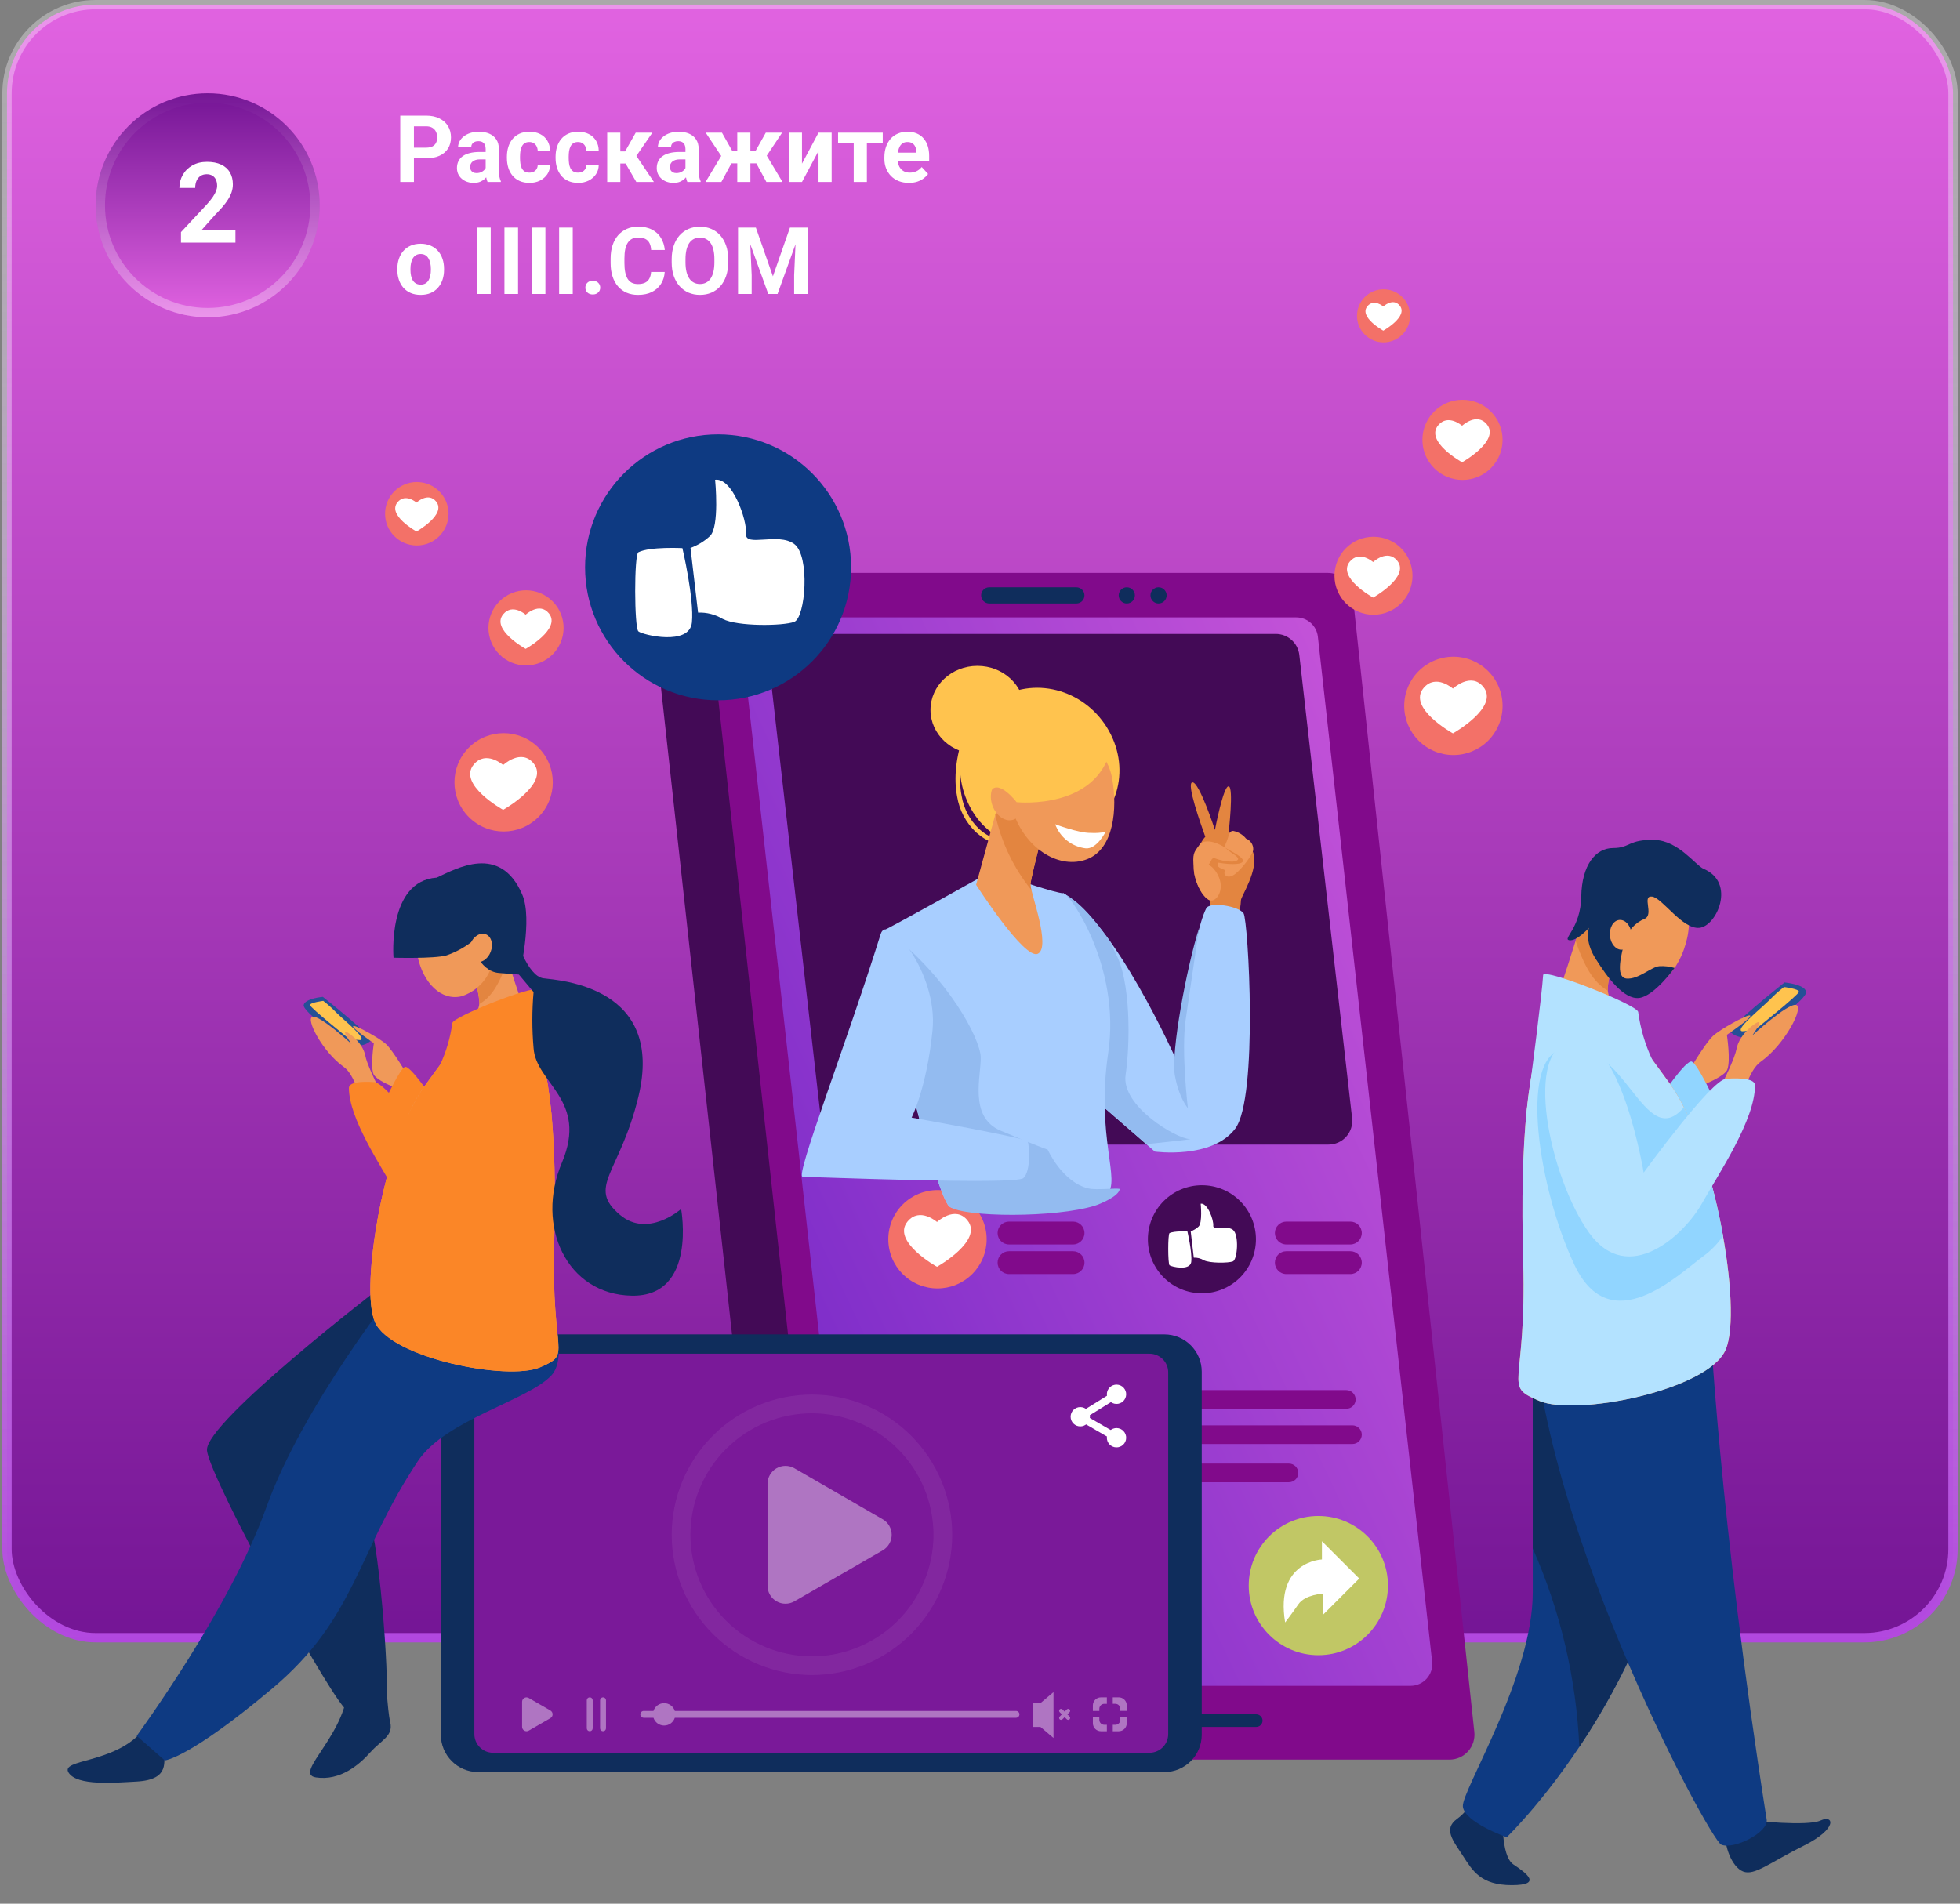 <svg width="420" height="408" viewBox="0 0 420 408" fill="none" xmlns="http://www.w3.org/2000/svg">
<rect x="0" y="0" width="420" height="408" fill="#808080" stroke="none"/>
<rect x="1.5" y="1" width="417" height="350" rx="19" fill="url(#paint0_linear_1_10314)"/>
<rect x="1.5" y="1" width="417" height="350" rx="19" stroke="url(#paint1_linear_1_10314)" stroke-width="2"/>
<circle cx="44.5" cy="44" r="24" fill="url(#paint2_linear_1_10314)"/>
<circle cx="44.5" cy="44" r="23" stroke="url(#paint3_linear_1_10314)" stroke-opacity="0.32" stroke-width="2"/>
<path d="M50.453 49.363V52H38.781V49.75L44.301 43.832C44.855 43.215 45.293 42.672 45.613 42.203C45.934 41.727 46.164 41.301 46.305 40.926C46.453 40.543 46.527 40.18 46.527 39.836C46.527 39.32 46.441 38.879 46.27 38.512C46.098 38.137 45.844 37.848 45.508 37.645C45.18 37.441 44.773 37.34 44.289 37.34C43.773 37.34 43.328 37.465 42.953 37.715C42.586 37.965 42.305 38.312 42.109 38.758C41.922 39.203 41.828 39.707 41.828 40.27H38.441C38.441 39.254 38.684 38.324 39.168 37.48C39.652 36.629 40.336 35.953 41.219 35.453C42.102 34.945 43.148 34.691 44.359 34.691C45.555 34.691 46.562 34.887 47.383 35.277C48.211 35.66 48.836 36.215 49.258 36.941C49.688 37.66 49.902 38.52 49.902 39.52C49.902 40.082 49.812 40.633 49.633 41.172C49.453 41.703 49.195 42.234 48.859 42.766C48.531 43.289 48.133 43.82 47.664 44.359C47.195 44.898 46.676 45.457 46.105 46.035L43.141 49.363H50.453Z" fill="white"/>
<path d="M91.307 33.932H87.684V31.646H91.307C91.867 31.646 92.322 31.555 92.674 31.373C93.025 31.184 93.283 30.924 93.445 30.592C93.608 30.26 93.689 29.885 93.689 29.469C93.689 29.046 93.608 28.652 93.445 28.287C93.283 27.922 93.025 27.63 92.674 27.408C92.322 27.187 91.867 27.076 91.307 27.076H88.699V39H85.769V24.781H91.307C92.42 24.781 93.374 24.983 94.168 25.387C94.969 25.784 95.581 26.334 96.004 27.037C96.427 27.74 96.639 28.544 96.639 29.449C96.639 30.367 96.427 31.162 96.004 31.832C95.581 32.503 94.969 33.02 94.168 33.385C93.374 33.749 92.42 33.932 91.307 33.932ZM104.07 36.617V31.91C104.07 31.572 104.015 31.282 103.904 31.041C103.794 30.794 103.621 30.602 103.387 30.465C103.159 30.328 102.863 30.26 102.498 30.26C102.186 30.26 101.915 30.315 101.688 30.426C101.46 30.53 101.284 30.683 101.16 30.885C101.036 31.08 100.975 31.311 100.975 31.578H98.162C98.162 31.129 98.266 30.703 98.475 30.299C98.683 29.895 98.986 29.54 99.383 29.234C99.78 28.922 100.252 28.678 100.799 28.502C101.352 28.326 101.971 28.238 102.654 28.238C103.475 28.238 104.204 28.375 104.842 28.648C105.48 28.922 105.981 29.332 106.346 29.879C106.717 30.426 106.902 31.109 106.902 31.93V36.451C106.902 37.031 106.938 37.506 107.01 37.877C107.081 38.242 107.186 38.56 107.322 38.834V39H104.48C104.344 38.714 104.24 38.355 104.168 37.926C104.103 37.49 104.07 37.053 104.07 36.617ZM104.441 32.565L104.461 34.156H102.889C102.518 34.156 102.195 34.199 101.922 34.283C101.648 34.368 101.424 34.488 101.248 34.645C101.072 34.794 100.942 34.97 100.857 35.172C100.779 35.374 100.74 35.595 100.74 35.836C100.74 36.077 100.796 36.295 100.906 36.49C101.017 36.679 101.176 36.829 101.385 36.94C101.593 37.044 101.837 37.096 102.117 37.096C102.54 37.096 102.908 37.011 103.221 36.842C103.533 36.672 103.774 36.464 103.943 36.217C104.119 35.969 104.21 35.735 104.217 35.514L104.959 36.705C104.855 36.972 104.712 37.249 104.529 37.535C104.354 37.822 104.129 38.092 103.855 38.346C103.582 38.593 103.253 38.798 102.869 38.961C102.485 39.117 102.029 39.195 101.502 39.195C100.831 39.195 100.223 39.062 99.676 38.795C99.135 38.522 98.706 38.147 98.387 37.672C98.074 37.19 97.918 36.643 97.918 36.031C97.918 35.478 98.022 34.986 98.231 34.557C98.439 34.127 98.745 33.766 99.148 33.473C99.559 33.173 100.07 32.949 100.682 32.799C101.294 32.643 102.003 32.565 102.811 32.565H104.441ZM113.436 36.998C113.781 36.998 114.087 36.933 114.354 36.803C114.62 36.666 114.829 36.477 114.979 36.236C115.135 35.989 115.216 35.699 115.223 35.367H117.869C117.863 36.109 117.664 36.77 117.273 37.35C116.883 37.922 116.359 38.375 115.701 38.707C115.044 39.033 114.308 39.195 113.494 39.195C112.674 39.195 111.958 39.059 111.346 38.785C110.74 38.512 110.236 38.134 109.832 37.652C109.428 37.164 109.126 36.598 108.924 35.953C108.722 35.302 108.621 34.605 108.621 33.863V33.58C108.621 32.831 108.722 32.135 108.924 31.49C109.126 30.839 109.428 30.273 109.832 29.791C110.236 29.303 110.74 28.922 111.346 28.648C111.951 28.375 112.661 28.238 113.475 28.238C114.34 28.238 115.099 28.404 115.75 28.736C116.408 29.068 116.922 29.544 117.293 30.162C117.671 30.774 117.863 31.5 117.869 32.34H115.223C115.216 31.988 115.141 31.669 114.998 31.383C114.861 31.096 114.66 30.869 114.393 30.699C114.132 30.523 113.81 30.436 113.426 30.436C113.016 30.436 112.68 30.523 112.42 30.699C112.16 30.869 111.958 31.103 111.814 31.402C111.671 31.695 111.57 32.031 111.512 32.408C111.46 32.779 111.434 33.17 111.434 33.58V33.863C111.434 34.273 111.46 34.667 111.512 35.045C111.564 35.422 111.661 35.758 111.805 36.051C111.954 36.344 112.16 36.575 112.42 36.744C112.68 36.913 113.019 36.998 113.436 36.998ZM123.865 36.998C124.21 36.998 124.516 36.933 124.783 36.803C125.05 36.666 125.258 36.477 125.408 36.236C125.564 35.989 125.646 35.699 125.652 35.367H128.299C128.292 36.109 128.094 36.77 127.703 37.35C127.312 37.922 126.788 38.375 126.131 38.707C125.473 39.033 124.738 39.195 123.924 39.195C123.104 39.195 122.387 39.059 121.775 38.785C121.17 38.512 120.665 38.134 120.262 37.652C119.858 37.164 119.555 36.598 119.354 35.953C119.152 35.302 119.051 34.605 119.051 33.863V33.58C119.051 32.831 119.152 32.135 119.354 31.49C119.555 30.839 119.858 30.273 120.262 29.791C120.665 29.303 121.17 28.922 121.775 28.648C122.381 28.375 123.09 28.238 123.904 28.238C124.77 28.238 125.529 28.404 126.18 28.736C126.837 29.068 127.352 29.544 127.723 30.162C128.1 30.774 128.292 31.5 128.299 32.34H125.652C125.646 31.988 125.571 31.669 125.428 31.383C125.291 31.096 125.089 30.869 124.822 30.699C124.562 30.523 124.24 30.436 123.855 30.436C123.445 30.436 123.11 30.523 122.85 30.699C122.589 30.869 122.387 31.103 122.244 31.402C122.101 31.695 122 32.031 121.941 32.408C121.889 32.779 121.863 33.17 121.863 33.58V33.863C121.863 34.273 121.889 34.667 121.941 35.045C121.993 35.422 122.091 35.758 122.234 36.051C122.384 36.344 122.589 36.575 122.85 36.744C123.11 36.913 123.449 36.998 123.865 36.998ZM132.928 28.434V39H130.115V28.434H132.928ZM139.793 28.434L135.242 35.045H132.43L132.088 32.447H133.953L136.229 28.434H139.793ZM136.355 39L133.758 34.537L136.209 33.18L140.125 39H136.355ZM146.883 36.617V31.91C146.883 31.572 146.827 31.282 146.717 31.041C146.606 30.794 146.434 30.602 146.199 30.465C145.971 30.328 145.675 30.26 145.311 30.26C144.998 30.26 144.728 30.315 144.5 30.426C144.272 30.53 144.096 30.683 143.973 30.885C143.849 31.08 143.787 31.311 143.787 31.578H140.975C140.975 31.129 141.079 30.703 141.287 30.299C141.495 29.895 141.798 29.54 142.195 29.234C142.592 28.922 143.064 28.678 143.611 28.502C144.165 28.326 144.783 28.238 145.467 28.238C146.287 28.238 147.016 28.375 147.654 28.648C148.292 28.922 148.794 29.332 149.158 29.879C149.529 30.426 149.715 31.109 149.715 31.93V36.451C149.715 37.031 149.751 37.506 149.822 37.877C149.894 38.242 149.998 38.56 150.135 38.834V39H147.293C147.156 38.714 147.052 38.355 146.98 37.926C146.915 37.49 146.883 37.053 146.883 36.617ZM147.254 32.565L147.273 34.156H145.701C145.33 34.156 145.008 34.199 144.734 34.283C144.461 34.368 144.236 34.488 144.061 34.645C143.885 34.794 143.755 34.97 143.67 35.172C143.592 35.374 143.553 35.595 143.553 35.836C143.553 36.077 143.608 36.295 143.719 36.49C143.829 36.679 143.989 36.829 144.197 36.94C144.406 37.044 144.65 37.096 144.93 37.096C145.353 37.096 145.721 37.011 146.033 36.842C146.346 36.672 146.587 36.464 146.756 36.217C146.932 35.969 147.023 35.735 147.029 35.514L147.771 36.705C147.667 36.972 147.524 37.249 147.342 37.535C147.166 37.822 146.941 38.092 146.668 38.346C146.395 38.593 146.066 38.798 145.682 38.961C145.298 39.117 144.842 39.195 144.314 39.195C143.644 39.195 143.035 39.062 142.488 38.795C141.948 38.522 141.518 38.147 141.199 37.672C140.887 37.19 140.73 36.643 140.73 36.031C140.73 35.478 140.835 34.986 141.043 34.557C141.251 34.127 141.557 33.766 141.961 33.473C142.371 33.173 142.882 32.949 143.494 32.799C144.106 32.643 144.816 32.565 145.623 32.565H147.254ZM155.613 35.016L151.219 28.434H154.705L156.951 32.418H158.973L158.631 35.016H155.613ZM156.99 34.537L154.578 39H151.189L154.695 33.18L156.99 34.537ZM160.799 28.434V39H157.986V28.434H160.799ZM167.596 28.434L163.201 35.016H160.184L159.842 32.418H161.863L164.1 28.434H167.596ZM164.227 39L161.814 34.537L164.197 33.18L167.684 39H164.227ZM171.854 35.074L175.398 28.434H178.211V39H175.398V32.35L171.854 39H169.041V28.434H171.854V35.074ZM185.76 28.434V39H182.938V28.434H185.76ZM189.158 28.434V30.611H179.588V28.434H189.158ZM194.773 39.195C193.953 39.195 193.217 39.065 192.566 38.805C191.915 38.538 191.362 38.17 190.906 37.701C190.457 37.232 190.112 36.689 189.871 36.07C189.63 35.445 189.51 34.781 189.51 34.078V33.688C189.51 32.887 189.624 32.154 189.852 31.49C190.079 30.826 190.405 30.25 190.828 29.762C191.258 29.273 191.779 28.899 192.391 28.639C193.003 28.372 193.693 28.238 194.461 28.238C195.21 28.238 195.874 28.362 196.453 28.609C197.033 28.857 197.518 29.208 197.908 29.664C198.305 30.12 198.605 30.667 198.807 31.305C199.008 31.936 199.109 32.639 199.109 33.414V34.586H190.711V32.711H196.346V32.496C196.346 32.105 196.274 31.757 196.131 31.451C195.994 31.139 195.786 30.891 195.506 30.709C195.226 30.527 194.868 30.436 194.432 30.436C194.061 30.436 193.742 30.517 193.475 30.68C193.208 30.842 192.99 31.07 192.82 31.363C192.658 31.656 192.534 32.001 192.449 32.398C192.371 32.789 192.332 33.219 192.332 33.688V34.078C192.332 34.501 192.391 34.892 192.508 35.25C192.632 35.608 192.804 35.917 193.025 36.178C193.253 36.438 193.527 36.64 193.846 36.783C194.171 36.926 194.539 36.998 194.949 36.998C195.457 36.998 195.929 36.9 196.365 36.705C196.808 36.503 197.189 36.2 197.508 35.797L198.875 37.281C198.654 37.6 198.351 37.906 197.967 38.199C197.589 38.492 197.133 38.733 196.6 38.922C196.066 39.104 195.457 39.195 194.773 39.195ZM85.144 57.824V57.619C85.144 56.844 85.255 56.132 85.477 55.48C85.698 54.823 86.02 54.253 86.443 53.772C86.867 53.29 87.387 52.915 88.006 52.648C88.624 52.375 89.334 52.238 90.135 52.238C90.936 52.238 91.648 52.375 92.273 52.648C92.898 52.915 93.422 53.29 93.846 53.772C94.275 54.253 94.601 54.823 94.822 55.48C95.044 56.132 95.154 56.844 95.154 57.619V57.824C95.154 58.592 95.044 59.305 94.822 59.963C94.601 60.614 94.275 61.184 93.846 61.672C93.422 62.154 92.902 62.528 92.283 62.795C91.665 63.062 90.955 63.195 90.154 63.195C89.353 63.195 88.641 63.062 88.016 62.795C87.397 62.528 86.873 62.154 86.443 61.672C86.02 61.184 85.698 60.614 85.477 59.963C85.255 59.305 85.144 58.592 85.144 57.824ZM87.957 57.619V57.824C87.957 58.267 87.996 58.68 88.074 59.065C88.152 59.449 88.276 59.787 88.445 60.08C88.621 60.367 88.849 60.591 89.129 60.754C89.409 60.917 89.751 60.998 90.154 60.998C90.545 60.998 90.88 60.917 91.16 60.754C91.44 60.591 91.665 60.367 91.834 60.08C92.003 59.787 92.127 59.449 92.205 59.065C92.29 58.68 92.332 58.267 92.332 57.824V57.619C92.332 57.19 92.29 56.786 92.205 56.408C92.127 56.024 92 55.685 91.824 55.393C91.655 55.093 91.43 54.859 91.15 54.69C90.87 54.52 90.532 54.435 90.135 54.435C89.738 54.435 89.399 54.52 89.119 54.69C88.846 54.859 88.621 55.093 88.445 55.393C88.276 55.685 88.152 56.024 88.074 56.408C87.996 56.786 87.957 57.19 87.957 57.619ZM105.154 48.781V63H102.234V48.781H105.154ZM111.014 48.781V63H108.094V48.781H111.014ZM116.873 48.781V63H113.953V48.781H116.873ZM122.732 48.781V63H119.812V48.781H122.732ZM125.438 61.643C125.438 61.226 125.581 60.878 125.867 60.598C126.16 60.318 126.548 60.178 127.029 60.178C127.511 60.178 127.895 60.318 128.182 60.598C128.475 60.878 128.621 61.226 128.621 61.643C128.621 62.059 128.475 62.408 128.182 62.688C127.895 62.967 127.511 63.107 127.029 63.107C126.548 63.107 126.16 62.967 125.867 62.688C125.581 62.408 125.438 62.059 125.438 61.643ZM139.52 58.283H142.439C142.381 59.24 142.117 60.09 141.648 60.832C141.186 61.574 140.538 62.154 139.705 62.57C138.878 62.987 137.882 63.195 136.717 63.195C135.805 63.195 134.988 63.039 134.266 62.727C133.543 62.408 132.924 61.952 132.41 61.359C131.902 60.767 131.515 60.051 131.248 59.211C130.981 58.371 130.848 57.43 130.848 56.389V55.402C130.848 54.361 130.984 53.42 131.258 52.58C131.538 51.734 131.935 51.014 132.449 50.422C132.97 49.829 133.592 49.374 134.314 49.055C135.037 48.736 135.844 48.576 136.736 48.576C137.921 48.576 138.921 48.791 139.734 49.221C140.555 49.65 141.189 50.243 141.639 50.998C142.094 51.753 142.368 52.613 142.459 53.576H139.529C139.497 53.003 139.383 52.518 139.188 52.121C138.992 51.717 138.696 51.415 138.299 51.213C137.908 51.005 137.387 50.9 136.736 50.9C136.248 50.9 135.822 50.992 135.457 51.174C135.092 51.356 134.786 51.633 134.539 52.004C134.292 52.375 134.106 52.844 133.982 53.41C133.865 53.97 133.807 54.628 133.807 55.383V56.389C133.807 57.124 133.862 57.772 133.973 58.332C134.083 58.885 134.253 59.354 134.48 59.738C134.715 60.116 135.014 60.402 135.379 60.598C135.75 60.786 136.196 60.881 136.717 60.881C137.329 60.881 137.833 60.783 138.23 60.588C138.628 60.393 138.93 60.103 139.139 59.719C139.354 59.335 139.48 58.856 139.52 58.283ZM156.043 55.559V56.232C156.043 57.313 155.896 58.283 155.604 59.143C155.311 60.002 154.897 60.734 154.363 61.34C153.829 61.939 153.191 62.398 152.449 62.717C151.714 63.036 150.896 63.195 149.998 63.195C149.106 63.195 148.289 63.036 147.547 62.717C146.811 62.398 146.173 61.939 145.633 61.34C145.092 60.734 144.673 60.002 144.373 59.143C144.08 58.283 143.934 57.313 143.934 56.232V55.559C143.934 54.471 144.08 53.501 144.373 52.648C144.666 51.789 145.079 51.057 145.613 50.451C146.154 49.846 146.792 49.383 147.527 49.065C148.27 48.745 149.087 48.586 149.979 48.586C150.877 48.586 151.694 48.745 152.43 49.065C153.172 49.383 153.81 49.846 154.344 50.451C154.884 51.057 155.301 51.789 155.594 52.648C155.893 53.501 156.043 54.471 156.043 55.559ZM153.084 56.232V55.539C153.084 54.784 153.016 54.12 152.879 53.547C152.742 52.974 152.54 52.492 152.273 52.102C152.007 51.711 151.681 51.418 151.297 51.223C150.913 51.021 150.473 50.92 149.979 50.92C149.484 50.92 149.044 51.021 148.66 51.223C148.283 51.418 147.96 51.711 147.693 52.102C147.433 52.492 147.234 52.974 147.098 53.547C146.961 54.12 146.893 54.784 146.893 55.539V56.232C146.893 56.981 146.961 57.645 147.098 58.225C147.234 58.797 147.436 59.283 147.703 59.68C147.97 60.07 148.296 60.367 148.68 60.568C149.064 60.77 149.503 60.871 149.998 60.871C150.493 60.871 150.932 60.77 151.316 60.568C151.701 60.367 152.023 60.07 152.283 59.68C152.544 59.283 152.742 58.797 152.879 58.225C153.016 57.645 153.084 56.981 153.084 56.232ZM159.49 48.781H161.971L165.623 59.221L169.275 48.781H171.756L166.619 63H164.627L159.49 48.781ZM158.152 48.781H160.623L161.072 58.957V63H158.152V48.781ZM170.623 48.781H173.104V63H170.174V58.957L170.623 48.781Z" fill="white"/>
<path d="M310.599 377.13H174.099C172.778 377.13 171.503 376.642 170.52 375.758C169.537 374.875 168.916 373.659 168.775 372.345L142.714 128.712C142.634 127.965 142.712 127.21 142.943 126.495C143.174 125.78 143.553 125.122 144.056 124.563C144.558 124.005 145.172 123.558 145.858 123.252C146.544 122.946 147.287 122.788 148.038 122.788H284.538C285.859 122.788 287.134 123.277 288.117 124.16C289.1 125.044 289.721 126.259 289.862 127.573L315.928 371.204C316.008 371.952 315.93 372.708 315.699 373.423C315.468 374.138 315.089 374.797 314.586 375.356C314.083 375.915 313.468 376.362 312.781 376.668C312.095 376.973 311.351 377.131 310.599 377.13Z" fill="#810A8B"/>
<path d="M302.264 361.308H188.064C186.917 361.308 185.809 360.884 184.956 360.117C184.102 359.35 183.562 358.294 183.44 357.153L158.955 137.467C158.886 136.819 158.954 136.162 159.154 135.542C159.355 134.921 159.684 134.349 160.12 133.864C160.556 133.379 161.09 132.991 161.686 132.725C162.282 132.459 162.927 132.322 163.579 132.322H277.779C278.927 132.322 280.034 132.747 280.887 133.514C281.741 134.281 282.281 135.336 282.403 136.477L306.888 356.163C306.958 356.812 306.89 357.468 306.689 358.089C306.488 358.71 306.159 359.281 305.723 359.767C305.287 360.252 304.754 360.64 304.158 360.906C303.562 361.171 302.917 361.308 302.264 361.308Z" fill="url(#paint4_linear_1_10314)"/>
<path d="M211.425 265.602C211.425 266.986 211.152 268.356 210.623 269.635C210.093 270.913 209.317 272.075 208.338 273.054C207.36 274.032 206.198 274.809 204.919 275.338C203.641 275.868 202.27 276.14 200.886 276.14C198.092 276.14 195.411 275.03 193.435 273.053C191.459 271.077 190.349 268.397 190.349 265.602C190.349 262.807 191.459 260.127 193.435 258.15C195.411 256.174 198.092 255.064 200.886 255.064C203.681 255.064 206.362 256.174 208.338 258.15C210.314 260.127 211.425 262.807 211.425 265.602Z" fill="#F37168"/>
<path d="M200.784 261.899C200.784 261.899 197.104 258.654 194.5 261.772C190.925 266.052 200.784 271.497 200.784 271.497C200.784 271.497 210.821 265.878 207.31 261.549C204.654 258.278 200.784 261.899 200.784 261.899Z" fill="white"/>
<path d="M269.13 265.602C269.13 268.673 267.91 271.618 265.738 273.789C263.567 275.961 260.622 277.181 257.551 277.181C254.48 277.181 251.535 275.961 249.364 273.789C247.193 271.618 245.973 268.673 245.973 265.602C245.973 262.531 247.193 259.587 249.364 257.415C251.535 255.244 254.48 254.024 257.551 254.024C260.622 254.024 263.566 255.244 265.738 257.415C267.909 259.586 269.129 262.531 269.13 265.602Z" fill="#430A56"/>
<path d="M257.293 257.975C258.793 257.768 260.093 261.496 259.985 262.686C259.877 263.876 262.785 262.531 264.179 263.566C265.573 264.601 265.163 269.986 264.179 270.348C263.195 270.71 259.228 270.762 257.95 270.089C257.305 269.701 256.561 269.511 255.81 269.542L255.152 263.909C255.772 263.683 256.342 263.338 256.829 262.892C257.708 262.114 257.293 257.975 257.293 257.975ZM250.614 271.175C250.977 271.486 255.066 272.469 255.273 270.398C255.48 268.327 254.445 263.926 254.445 263.926C254.445 263.926 251.599 263.782 250.614 264.286C250.235 264.484 250.252 270.867 250.615 271.178L250.614 271.175Z" fill="white"/>
<path d="M229.939 261.818H216.218C214.866 261.818 213.77 262.914 213.77 264.266V264.267C213.77 265.619 214.866 266.715 216.218 266.715H229.939C231.291 266.715 232.387 265.619 232.387 264.267V264.266C232.387 262.914 231.291 261.818 229.939 261.818Z" fill="#810A8B"/>
<path d="M229.939 268.164H216.218C214.866 268.164 213.77 269.26 213.77 270.612V270.613C213.77 271.965 214.866 273.061 216.218 273.061H229.939C231.291 273.061 232.387 271.965 232.387 270.613V270.612C232.387 269.26 231.291 268.164 229.939 268.164Z" fill="#810A8B"/>
<path d="M289.361 261.818H275.64C274.288 261.818 273.192 262.914 273.192 264.266V264.267C273.192 265.619 274.288 266.715 275.64 266.715H289.361C290.713 266.715 291.809 265.619 291.809 264.267V264.266C291.809 262.914 290.713 261.818 289.361 261.818Z" fill="#810A8B"/>
<path d="M289.361 268.164H275.64C274.288 268.164 273.192 269.26 273.192 270.612V270.613C273.192 271.965 274.288 273.061 275.64 273.061H289.361C290.713 273.061 291.809 271.965 291.809 270.613V270.612C291.809 269.26 290.713 268.164 289.361 268.164Z" fill="#810A8B"/>
<path d="M288.493 301.934H199.053C198.523 301.932 198.015 301.721 197.64 301.346C197.266 300.972 197.055 300.464 197.053 299.934C197.055 299.404 197.266 298.897 197.64 298.522C198.015 298.147 198.523 297.936 199.053 297.934H288.493C289.023 297.936 289.53 298.147 289.905 298.522C290.279 298.897 290.491 299.404 290.493 299.934C290.491 300.464 290.279 300.972 289.905 301.346C289.53 301.721 289.023 301.932 288.493 301.934Z" fill="#810A8B"/>
<path d="M289.81 309.486H200.37C199.84 309.484 199.333 309.273 198.958 308.898C198.583 308.523 198.372 308.016 198.37 307.486C198.372 306.956 198.583 306.448 198.958 306.074C199.333 305.699 199.84 305.488 200.37 305.486H289.81C290.34 305.488 290.848 305.699 291.222 306.074C291.597 306.448 291.808 306.956 291.81 307.486C291.808 308.016 291.597 308.523 291.222 308.898C290.848 309.273 290.34 309.484 289.81 309.486Z" fill="#810A8B"/>
<path d="M276.203 317.683H186.763C186.233 317.681 185.725 317.47 185.351 317.095C184.976 316.721 184.765 316.213 184.763 315.683C184.765 315.153 184.976 314.646 185.351 314.271C185.725 313.896 186.233 313.685 186.763 313.683H276.203C276.732 313.685 277.24 313.896 277.615 314.271C277.99 314.646 278.201 315.153 278.203 315.683C278.201 316.213 277.99 316.721 277.615 317.095C277.24 317.47 276.732 317.681 276.203 317.683Z" fill="#810A8B"/>
<path d="M174.883 377.13H170.069C169.189 377.13 168.339 376.805 167.684 376.218C167.028 375.63 166.612 374.821 166.516 373.946L139.416 127.131C139.356 126.584 139.412 126.031 139.58 125.508C139.748 124.984 140.025 124.502 140.392 124.092C140.759 123.682 141.208 123.355 141.71 123.13C142.212 122.906 142.756 122.79 143.306 122.79H147.437C148.401 122.79 149.331 123.146 150.049 123.79C150.767 124.433 151.222 125.319 151.327 126.277L178.434 373.167C178.489 373.666 178.437 374.171 178.284 374.649C178.13 375.127 177.878 375.567 177.543 375.941C177.208 376.315 176.798 376.614 176.34 376.819C175.881 377.024 175.385 377.13 174.883 377.13Z" fill="#430A56"/>
<path d="M269.198 370.122H244.888C244.53 370.121 244.187 369.979 243.934 369.725C243.681 369.472 243.539 369.129 243.538 368.771C243.539 368.414 243.682 368.071 243.935 367.818C244.188 367.565 244.53 367.422 244.888 367.421H269.198C269.556 367.422 269.898 367.565 270.151 367.818C270.404 368.071 270.547 368.414 270.548 368.771C270.547 369.129 270.405 369.472 270.152 369.725C269.899 369.979 269.556 370.121 269.198 370.122Z" fill="#0F2D5C"/>
<path d="M241.457 129.337C242.414 129.337 243.191 128.561 243.191 127.603C243.191 126.645 242.414 125.869 241.457 125.869C240.499 125.869 239.723 126.645 239.723 127.603C239.723 128.561 240.499 129.337 241.457 129.337Z" fill="#0F2D5C"/>
<path d="M248.26 129.337C249.218 129.337 249.994 128.561 249.994 127.603C249.994 126.645 249.218 125.869 248.26 125.869C247.303 125.869 246.526 126.645 246.526 127.603C246.526 128.561 247.303 129.337 248.26 129.337Z" fill="#0F2D5C"/>
<path d="M230.652 129.337H211.977C211.518 129.336 211.077 129.153 210.752 128.828C210.428 128.503 210.244 128.063 210.243 127.603C210.244 127.144 210.428 126.703 210.752 126.378C211.077 126.054 211.518 125.87 211.977 125.869H230.652C231.112 125.87 231.552 126.054 231.877 126.378C232.202 126.703 232.385 127.144 232.386 127.603C232.385 128.063 232.202 128.503 231.877 128.828C231.552 129.153 231.112 129.336 230.652 129.337Z" fill="#0F2D5C"/>
<path d="M249.517 285.993H102.464C98.046 285.993 94.464 289.575 94.464 293.993V371.795C94.464 376.213 98.046 379.795 102.464 379.795H249.517C253.935 379.795 257.517 376.213 257.517 371.795V293.993C257.517 289.575 253.935 285.993 249.517 285.993Z" fill="#0F2D5C"/>
<path d="M246.329 290.128H105.65C103.441 290.128 101.65 291.919 101.65 294.128V371.661C101.65 373.87 103.441 375.661 105.65 375.661H246.329C248.539 375.661 250.329 373.87 250.329 371.661V294.128C250.329 291.919 248.539 290.128 246.329 290.128Z" fill="#7A1999"/>
<g opacity="0.4">
<g opacity="0.4">
<path opacity="0.4" d="M173.99 358.997C166.023 358.988 158.385 355.819 152.751 350.185C147.118 344.551 143.949 336.913 143.939 328.946C143.948 320.979 147.118 313.34 152.751 307.706C158.385 302.072 166.023 298.903 173.99 298.894C181.958 298.903 189.597 302.072 195.23 307.706C200.864 313.34 204.033 320.978 204.042 328.946C204.033 336.913 200.864 344.552 195.23 350.185C189.596 355.819 181.958 358.988 173.99 358.997ZM173.99 302.897C167.084 302.905 160.463 305.652 155.579 310.535C150.695 315.419 147.948 322.04 147.94 328.947C147.948 335.853 150.695 342.475 155.579 347.358C160.463 352.241 167.084 354.988 173.99 354.996C180.897 354.988 187.518 352.241 192.402 347.358C197.285 342.475 200.033 335.853 200.041 328.947C200.033 322.04 197.286 315.418 192.403 310.535C187.519 305.651 180.897 302.904 173.99 302.896V302.897Z" fill="white"/>
</g>
</g>
<path opacity="0.4" d="M189.155 325.618C189.739 325.956 190.224 326.441 190.561 327.025C190.898 327.609 191.076 328.272 191.076 328.947C191.076 329.621 190.898 330.284 190.561 330.868C190.224 331.453 189.739 331.938 189.155 332.275L179.696 337.736L170.237 343.197C169.652 343.535 168.99 343.712 168.315 343.712C167.64 343.712 166.977 343.535 166.393 343.197C165.809 342.86 165.324 342.375 164.986 341.791C164.649 341.207 164.471 340.544 164.471 339.869V318.018C164.471 317.343 164.648 316.681 164.986 316.096C165.323 315.512 165.808 315.027 166.393 314.689C166.977 314.352 167.64 314.174 168.315 314.174C168.989 314.174 169.652 314.352 170.237 314.689L179.696 320.151L189.155 325.618Z" fill="white"/>
<path opacity="0.4" d="M117.944 366.602C118.088 366.685 118.206 366.804 118.289 366.948C118.372 367.091 118.416 367.254 118.416 367.42C118.416 367.585 118.372 367.748 118.289 367.892C118.206 368.035 118.088 368.155 117.944 368.238L115.619 369.581L113.293 370.924C113.149 371.007 112.987 371.05 112.821 371.05C112.655 371.05 112.492 371.006 112.349 370.924C112.205 370.841 112.086 370.721 112.003 370.578C111.92 370.434 111.876 370.272 111.876 370.106V364.736C111.876 364.57 111.92 364.407 112.003 364.264C112.086 364.12 112.205 364.001 112.349 363.918C112.492 363.835 112.655 363.791 112.821 363.791C112.987 363.791 113.149 363.835 113.293 363.918L115.619 365.261L117.944 366.602Z" fill="white"/>
<path opacity="0.4" d="M126.373 371.051C126.205 371.051 126.044 370.984 125.925 370.865C125.806 370.746 125.74 370.585 125.739 370.417V364.417C125.74 364.249 125.806 364.088 125.925 363.969C126.044 363.85 126.205 363.783 126.373 363.783C126.541 363.783 126.702 363.85 126.821 363.969C126.94 364.088 127.007 364.249 127.007 364.417V370.417C127.007 370.585 126.94 370.746 126.821 370.865C126.702 370.984 126.541 371.051 126.373 371.051Z" fill="white"/>
<path opacity="0.4" d="M129.223 371.051C129.055 371.051 128.894 370.984 128.775 370.865C128.656 370.746 128.589 370.585 128.589 370.417V364.417C128.589 364.249 128.656 364.088 128.775 363.969C128.894 363.85 129.055 363.783 129.223 363.783C129.391 363.784 129.552 363.851 129.67 363.969C129.789 364.088 129.855 364.249 129.856 364.417V370.417C129.855 370.585 129.789 370.746 129.67 370.865C129.552 370.984 129.391 371.051 129.223 371.051Z" fill="white"/>
<path opacity="0.4" d="M235.571 366.696V366.237C235.571 365.955 235.683 365.684 235.883 365.484C236.082 365.284 236.353 365.172 236.636 365.172H237.185V363.789H235.907C235.451 363.789 235.013 363.97 234.69 364.293C234.368 364.615 234.187 365.053 234.187 365.509V366.696H235.571Z" fill="white"/>
<path opacity="0.4" d="M240.068 367.963V368.603C240.068 368.886 239.956 369.157 239.756 369.356C239.556 369.556 239.286 369.668 239.003 369.668H238.454V371.051H239.732C240.188 371.051 240.626 370.87 240.948 370.548C241.271 370.225 241.452 369.788 241.452 369.331V367.963H240.068Z" fill="white"/>
<path opacity="0.4" d="M238.453 365.168H239.002C239.285 365.168 239.555 365.28 239.755 365.48C239.955 365.68 240.067 365.951 240.067 366.233V366.692H241.45V365.505C241.45 365.049 241.269 364.611 240.946 364.289C240.624 363.966 240.186 363.785 239.73 363.785H238.452L238.453 365.168Z" fill="white"/>
<path opacity="0.4" d="M237.185 369.668H236.636C236.497 369.668 236.358 369.641 236.229 369.587C236.1 369.534 235.982 369.455 235.883 369.356C235.784 369.257 235.706 369.14 235.652 369.011C235.599 368.882 235.571 368.743 235.571 368.603V367.963H234.188V369.331C234.188 369.788 234.37 370.225 234.692 370.548C235.015 370.87 235.452 371.051 235.908 371.051H237.186L237.185 369.668Z" fill="white"/>
<path opacity="0.4" d="M217.717 366.695H144.602C144.447 366.211 144.142 365.788 143.731 365.489C143.32 365.189 142.824 365.028 142.316 365.028C141.807 365.028 141.312 365.189 140.901 365.489C140.49 365.788 140.185 366.211 140.03 366.695H137.947C137.753 366.696 137.567 366.773 137.429 366.91C137.292 367.048 137.215 367.234 137.214 367.428C137.214 367.622 137.292 367.808 137.429 367.946C137.566 368.083 137.752 368.161 137.947 368.162H140.03C140.185 368.646 140.49 369.068 140.901 369.368C141.312 369.668 141.807 369.829 142.316 369.829C142.824 369.829 143.32 369.668 143.731 369.368C144.142 369.068 144.447 368.646 144.602 368.162H217.717C217.911 368.161 218.098 368.084 218.235 367.946C218.373 367.809 218.45 367.622 218.451 367.428C218.45 367.233 218.372 367.047 218.235 366.91C218.097 366.773 217.911 366.695 217.717 366.695Z" fill="white"/>
<path opacity="0.4" d="M222.948 365.028H221.349V370.121H222.948L225.749 372.489V362.66L222.948 365.028Z" fill="white"/>
<path opacity="0.4" d="M228.725 367.43L229.196 366.959C229.274 366.88 229.318 366.774 229.318 366.664C229.318 366.553 229.274 366.447 229.196 366.369C229.118 366.291 229.011 366.247 228.901 366.247C228.79 366.247 228.684 366.291 228.606 366.369L228.135 366.841L227.663 366.369C227.585 366.291 227.479 366.247 227.368 366.247C227.258 366.247 227.152 366.291 227.074 366.369C226.996 366.447 226.952 366.553 226.952 366.664C226.952 366.774 226.996 366.88 227.074 366.959L227.545 367.43L227.074 367.902C226.996 367.98 226.952 368.086 226.952 368.197C226.952 368.307 226.996 368.413 227.074 368.492C227.152 368.57 227.258 368.614 227.368 368.614C227.479 368.614 227.585 368.57 227.663 368.492L228.135 368.02L228.606 368.492C228.684 368.57 228.79 368.614 228.901 368.614C229.011 368.614 229.118 368.57 229.196 368.492C229.274 368.413 229.318 368.307 229.318 368.197C229.318 368.086 229.274 367.98 229.196 367.902L228.725 367.43Z" fill="white"/>
<path d="M375.418 390.175C375.418 390.175 387.298 391.495 390.126 390.175C392.954 388.855 393.897 391.901 386.543 395.563C379.189 399.225 375.983 402.054 373.532 401.112C371.081 400.17 369.384 395.438 369.761 392.712C370.138 389.986 375.418 390.175 375.418 390.175Z" fill="#0F2D5C"/>
<path d="M322.053 388.667C322.053 388.667 321.487 397.719 324.315 399.604C327.143 401.489 330.573 404.035 323.939 404.035C317.305 404.035 315.539 400.924 313.464 397.718C311.389 394.512 309.233 392.029 312.183 389.861C315.133 387.693 315.264 385.649 315.83 385.649C316.396 385.649 322.053 388.667 322.053 388.667Z" fill="#0F2D5C"/>
<path d="M361.268 303.717C361.268 356.891 322.875 393.763 322.875 393.763C322.875 393.763 313.751 390.549 313.468 387.155C313.185 383.761 328.445 359.436 328.445 341.335V286.746L361.268 303.717Z" fill="#0E3A82"/>
<path d="M328.443 286.746V331.865C334.384 345.302 337.769 359.728 338.427 374.405C349.072 358.475 361.266 333.685 361.266 303.716L328.443 286.746Z" fill="#0F2D5C"/>
<path d="M328.457 277.695C327.608 322.101 366.201 394.226 368.851 395.357C371.501 396.488 379.003 392.726 378.572 389.983C368.337 324.93 366.357 281.655 366.357 281.655L328.457 277.695Z" fill="#0E3A82"/>
<path d="M370.882 221.278C371.5 221.82 372.261 222.172 373.074 222.291C373.887 222.41 374.717 222.291 375.465 221.949C378.01 220.723 387.305 214.155 387.022 212.549C386.739 210.943 382.396 210.563 382.396 210.563C382.396 210.563 368.941 221.199 370.882 221.278Z" fill="#255096"/>
<path d="M373.33 221.028C371.587 220.749 377.323 216.188 379.198 214.303C380.158 213.309 381.189 212.384 382.283 211.537C382.283 211.537 385.489 211.927 385.489 212.549C385.489 213.171 376.295 220.512 376.295 220.512C375.334 220.815 374.337 220.989 373.33 221.028Z" fill="#FFC34E"/>
<path d="M362.077 229.233C362.077 229.233 365.424 223.576 367.027 222.068C368.63 220.56 374.041 217.635 374.862 217.617C376.262 217.586 370.044 221.785 370.044 221.785C370.044 221.785 370.892 227.253 370.138 229.233C369.384 231.213 361.464 233.853 361.464 233.853L362.077 229.233Z" fill="#F09959"/>
<path d="M355.854 235.171C355.854 235.171 361.322 226.971 362.548 227.534C363.774 228.097 367.073 235.171 367.073 235.171C367.073 235.171 357.457 245.165 357.457 243.279C357.457 241.393 355.854 235.171 355.854 235.171Z" fill="#91D5FF"/>
<path d="M340.731 191.24C340.731 191.24 335.074 211.228 331.303 219.525C327.532 227.822 325.646 243.285 326.403 270.439C327.16 297.593 321.878 296.839 329.798 300.233C337.718 303.627 366.004 297.97 369.775 289.296C373.546 280.622 367.25 245.307 357.895 232.348C348.66 219.554 344.507 215 344.507 211.982C344.507 208.964 348.157 196.142 348.157 196.142L340.731 191.24Z" fill="#F09959"/>
<path d="M369.771 289.297C373.542 280.623 367.246 245.308 357.891 232.349C353.591 226.391 350.391 222.22 348.202 219.159C343.754 216.409 339 214.191 334.035 212.549C333.086 215.223 332.147 217.668 331.302 219.526C327.531 227.826 325.645 243.286 326.402 270.44C327.159 297.594 321.877 296.84 329.797 300.234C337.717 303.628 366 297.972 369.771 289.297Z" fill="#B3E2FF"/>
<path d="M330.673 208.969C330.767 207.417 350.913 215.38 351.039 216.889C351.514 220.41 352.519 223.838 354.022 227.057C355.69 230.089 325.975 247.024 327.067 238.779C328.159 230.534 330.422 213.114 330.673 208.969Z" fill="#B3E2FF"/>
<path d="M344.52 212.319C344.51 212.205 344.503 212.092 344.503 211.982C344.503 208.965 348.153 196.142 348.153 196.142L340.731 191.242C340.731 191.242 339.418 195.883 337.631 201.619C339.94 208.499 342.101 210.851 344.52 212.319Z" fill="#E38540"/>
<path d="M361.542 201.027C359.974 208.135 355.064 213.19 349.39 211.8C346.291 210.802 343.687 208.663 342.107 205.816C340.527 202.969 340.089 199.627 340.882 196.469C342.591 189.393 348.347 184.62 354.051 185.879C359.755 187.138 363.11 193.919 361.542 201.027Z" fill="#F09959"/>
<path d="M367.983 247.299C373.132 238.406 373.708 230.099 377.357 227.506C382.49 223.857 386.705 215.696 384.847 215.374C382.989 215.052 375.464 221.946 375.464 221.946C375.464 221.946 377.422 219.266 376.954 219.046C376.486 218.826 372.696 221.574 372.109 224.824C371.522 228.074 364.24 243.012 358.132 247.796C352.024 252.58 362.834 256.193 367.983 247.299Z" fill="#F09959"/>
<path d="M334.625 224.892C325.5 227.164 329.674 254.719 337.367 271.062C345.06 287.405 359.516 273.286 364.922 269.282C366.595 268.078 368.048 266.593 369.216 264.895C367.48 255.143 364.505 244.681 360.832 237.319C352.22 247.428 348.125 221.531 334.625 224.892Z" fill="#91D5FF"/>
<path d="M337.365 222.913C325.891 224.063 332.173 252.707 340.565 264.273C348.957 275.839 360.899 264.65 364.665 257.988C368.431 251.326 376.074 239.996 376.074 232.625C376.074 231.242 373.245 230.959 369.851 231.21C366.651 231.447 352.216 251.324 352.216 251.324C352.216 251.324 347.398 221.908 337.365 222.913Z" fill="#B3E2FF"/>
<path d="M365.046 186.206C372.062 189.16 367.859 198.506 364.16 198.854C360.461 199.202 356.183 192.383 353.986 192.154C351.789 191.925 354.43 195.969 352.474 196.894C351.423 197.32 350.483 197.983 349.729 198.831C348.974 199.679 348.425 200.689 348.124 201.783C347.554 204.211 345.993 209.495 348.545 209.726C351.097 209.957 353.872 207.183 355.606 207.067C356.7 207.007 357.796 207.138 358.846 207.453C358.846 207.453 354.445 213.541 351.208 213.888C347.971 214.235 344.447 209.508 341.934 205.513C339.421 201.518 340.488 198.856 340.488 198.856C340.488 198.856 337.917 201.75 336.299 201.518C334.681 201.286 338.727 198.975 338.842 192.154C338.957 185.333 341.963 181.754 345.663 181.754C349.363 181.754 348.9 179.871 354.55 180.02C359.641 180.144 363.399 185.513 365.046 186.206Z" fill="#0F2D5C"/>
<path d="M349.619 200.142C349.783 201.903 348.879 203.427 347.599 203.542C346.319 203.657 345.151 202.329 344.987 200.568C344.823 198.807 345.727 197.283 347.007 197.168C348.287 197.053 349.456 198.381 349.619 200.142Z" fill="#F09959"/>
<path d="M30.272 371.253C24.214 378.003 12.877 376.996 14.695 379.907C16.513 382.818 24.665 382.072 29.252 381.828C36.88 381.422 34.772 377.051 35.378 375.493C35.984 373.935 30.272 371.253 30.272 371.253Z" fill="#0F2D5C"/>
<path d="M81.683 275.797C81.683 275.797 43.833 304.873 44.353 310.844C44.873 316.815 72.253 366.632 74.529 366.644C76.805 366.656 81.967 364.097 82.739 362.911C83.511 361.725 81.217 327.23 78.362 323.711C75.507 320.192 100.244 284.883 100.244 284.883L81.683 275.797Z" fill="#0F2D5C"/>
<path d="M114.578 269.567C114.578 269.567 123.223 289.297 118.186 294.749C113.149 300.201 95.473 304.235 89.525 313.181C76.449 332.85 76.285 346.793 58.372 361.864C40.459 376.935 35.305 377.304 35.305 377.304L29.296 372.035C29.296 372.035 49.286 344.853 57.074 323.046C64.862 301.239 85.374 275.537 85.374 275.537L114.578 269.567Z" fill="#0E3A82"/>
<path d="M79.366 223.131C78.819 223.611 78.145 223.922 77.425 224.028C76.705 224.133 75.971 224.028 75.309 223.725C73.055 222.64 64.825 216.825 65.076 215.405C65.327 213.985 69.176 213.646 69.176 213.646C69.176 213.646 81.086 223.064 79.366 223.131Z" fill="#255096"/>
<path d="M77.199 222.912C78.742 222.665 73.664 218.627 72.004 216.957C71.153 216.076 70.24 215.258 69.272 214.508C69.272 214.508 66.433 214.854 66.433 215.408C66.433 215.962 74.573 222.459 74.573 222.459C75.424 222.726 76.307 222.878 77.199 222.912Z" fill="#FFC34E"/>
<path d="M87.163 230.178C87.163 230.178 84.199 225.169 82.78 223.833C81.361 222.497 76.569 219.908 75.842 219.892C74.599 219.865 80.109 223.582 80.109 223.582C80.109 223.582 79.358 228.424 80.026 230.182C80.694 231.94 87.706 234.273 87.706 234.273L87.163 230.178Z" fill="#F09959"/>
<path d="M92.673 235.434C92.673 235.434 87.831 228.171 86.746 228.672C85.661 229.173 82.739 235.434 82.739 235.434C82.739 235.434 91.254 244.283 91.254 242.613C91.564 240.19 92.038 237.792 92.673 235.434Z" fill="#FB8627"/>
<path d="M106.062 196.538C106.062 196.538 111.071 214.238 114.41 221.582C117.749 228.926 119.419 242.619 118.751 266.662C118.083 290.705 122.758 290.037 115.746 293.042C108.734 296.047 83.689 291.042 80.346 283.358C77.003 275.674 82.582 244.409 90.865 232.935C99.043 221.607 102.719 217.574 102.719 214.903C102.719 212.232 99.487 200.878 99.487 200.878L106.062 196.538Z" fill="#F09959"/>
<path d="M80.35 283.358C77.011 275.678 82.586 244.41 90.869 232.936C94.677 227.661 97.508 223.968 99.448 221.257C103.385 218.822 107.595 216.857 111.99 215.404C112.83 217.772 113.662 219.937 114.41 221.582C117.749 228.928 119.418 242.619 118.75 266.662C118.083 290.705 122.758 290.037 115.746 293.042C108.734 296.047 83.689 291.039 80.35 283.358Z" fill="url(#paint5_linear_1_10314)"/>
<path d="M114.967 212.232C114.884 210.858 97.046 217.909 96.934 219.245C96.514 222.361 95.623 225.395 94.293 228.245C92.815 230.93 119.126 245.924 118.159 238.624C117.192 231.324 115.189 215.905 114.967 212.232Z" fill="url(#paint6_linear_1_10314)"/>
<path d="M102.708 215.202C102.719 215.102 102.724 215.002 102.724 214.902C102.724 212.23 99.492 200.877 99.492 200.877L106.063 196.536C106.063 196.536 107.226 200.645 108.804 205.724C106.763 211.823 104.853 213.902 102.708 215.202Z" fill="#E38540"/>
<path d="M89.529 205.174C90.743 210.674 94.543 214.587 98.934 213.511C101.333 212.739 103.348 211.083 104.571 208.879C105.793 206.675 106.132 204.089 105.518 201.645C104.195 196.169 99.741 192.474 95.326 193.445C90.911 194.416 88.313 199.673 89.529 205.174Z" fill="#F09959"/>
<path d="M81.933 246.173C77.373 238.299 76.865 230.944 73.633 228.648C69.09 225.417 65.356 218.191 67.002 217.907C68.648 217.623 75.309 223.726 75.309 223.726C75.309 223.726 73.576 221.353 73.99 221.155C74.403 220.957 77.76 223.393 78.281 226.271C78.802 229.149 85.248 242.371 90.656 246.61C96.064 250.849 86.493 254.047 81.933 246.173Z" fill="#F09959"/>
<path d="M111.466 226.333C119.546 228.344 115.85 252.743 109.039 267.213C102.228 281.683 89.428 269.182 84.639 265.638C83.158 264.571 81.873 263.257 80.839 261.753C82.375 253.119 85.009 243.853 88.261 237.337C95.891 246.286 99.516 223.357 111.466 226.333Z" fill="url(#paint7_linear_1_10314)"/>
<path d="M109.042 224.58C119.202 225.599 113.642 250.96 106.21 261.201C98.778 271.442 88.21 261.535 84.867 255.636C81.524 249.737 74.767 239.706 74.767 233.179C74.767 231.955 77.267 231.704 80.277 231.927C83.107 232.137 95.892 249.736 95.892 249.736C95.892 249.736 100.159 223.692 109.042 224.58Z" fill="url(#paint8_linear_1_10314)"/>
<path d="M74.529 360.433C74.987 371.333 62.529 380.163 67.718 380.942C72.907 381.721 76.998 378.211 79.368 375.552C81.738 372.893 84.312 372.107 83.618 369.095C82.924 366.083 82.879 359.731 82.154 357.654C81.429 355.577 74.529 360.433 74.529 360.433Z" fill="#0F2D5C"/>
<path d="M93.573 188.097C82.973 188.822 84.322 205.257 84.322 205.257C84.322 205.257 93.068 205.51 95.676 204.757C97.567 204.106 99.343 203.161 100.94 201.957C100.94 201.957 102.54 208.182 106.928 208.529L111.311 208.876C111.311 208.876 114.202 197.058 111.911 191.729C107.176 180.679 97.709 186.21 93.573 188.097Z" fill="#0F2D5C"/>
<path d="M105.142 204.007C104.514 205.622 103.029 206.552 101.824 206.084C100.619 205.616 100.152 203.927 100.78 202.311C101.408 200.695 102.893 199.765 104.098 200.234C105.303 200.703 105.77 202.395 105.142 204.007Z" fill="#F09959"/>
<path d="M110.38 200.44C110.38 200.44 112.924 209.222 116.455 209.671C119.986 210.12 142.555 211.428 136.789 235.114C132.778 251.582 125.664 254.332 132.866 260.384C138.866 265.426 145.954 259.115 145.954 259.115C145.954 259.115 149.423 277.934 135.405 277.693C121.387 277.452 114.693 262.714 120.405 249.193C126.117 235.672 114.805 232.212 114.337 224.616C113.986 220.624 113.986 216.609 114.337 212.616L110.38 207.9V200.44Z" fill="#0F2D5C"/>
<path d="M321.98 151.285C321.98 154.08 320.87 156.76 318.894 158.737C316.918 160.713 314.237 161.823 311.442 161.823C308.648 161.823 305.967 160.713 303.991 158.737C302.014 156.76 300.904 154.08 300.904 151.285C300.904 148.49 302.014 145.81 303.991 143.834C305.967 141.857 308.648 140.747 311.442 140.747C314.237 140.747 316.918 141.857 318.894 143.834C320.87 145.81 321.98 148.49 321.98 151.285Z" fill="#F37168"/>
<path d="M311.341 147.581C311.341 147.581 307.661 144.336 305.057 147.454C301.482 151.734 311.341 157.178 311.341 157.178C311.341 157.178 321.377 151.56 317.867 147.23C315.211 143.955 311.341 147.581 311.341 147.581Z" fill="white"/>
<path d="M294.318 131.758C298.936 131.758 302.679 128.015 302.679 123.397C302.679 118.779 298.936 115.036 294.318 115.036C289.7 115.036 285.957 118.779 285.957 123.397C285.957 128.015 289.7 131.758 294.318 131.758Z" fill="#F37168"/>
<path d="M294.238 120.458C294.238 120.458 291.318 117.883 289.251 120.358C286.415 123.758 294.238 128.074 294.238 128.074C294.238 128.074 302.202 123.616 299.416 120.18C297.309 117.582 294.238 120.458 294.238 120.458Z" fill="white"/>
<path d="M313.391 102.857C318.135 102.857 321.981 99.011 321.981 94.267C321.981 89.523 318.135 85.677 313.391 85.677C308.647 85.677 304.801 89.523 304.801 94.267C304.801 99.011 308.647 102.857 313.391 102.857Z" fill="#F37168"/>
<path d="M313.307 91.247C313.307 91.247 310.307 88.602 308.184 91.147C305.269 94.636 313.307 99.074 313.307 99.074C313.307 99.074 321.488 94.494 318.626 90.965C316.462 88.292 313.307 91.247 313.307 91.247Z" fill="white"/>
<path d="M302.161 67.688C302.161 69.197 301.562 70.643 300.495 71.71C299.428 72.777 297.982 73.376 296.473 73.376C294.965 73.376 293.518 72.777 292.451 71.71C291.384 70.643 290.785 69.197 290.785 67.688C290.785 66.179 291.384 64.733 292.451 63.666C293.518 62.599 294.965 62 296.473 62C297.982 62 299.428 62.599 300.495 63.666C301.562 64.733 302.161 66.179 302.161 67.688Z" fill="#F37168"/>
<path d="M296.418 65.689C296.418 65.689 294.432 63.937 293.025 65.62C291.095 67.93 296.418 70.869 296.418 70.869C296.418 70.869 301.835 67.836 299.94 65.499C298.507 63.732 296.418 65.689 296.418 65.689Z" fill="white"/>
<path d="M115.372 175.123C119.487 171.008 119.487 164.336 115.372 160.22C111.257 156.105 104.584 156.105 100.469 160.22C96.354 164.336 96.354 171.008 100.469 175.123C104.584 179.239 111.257 179.239 115.372 175.123Z" fill="#F37168"/>
<path d="M107.816 163.968C107.816 163.968 104.137 160.723 101.532 163.841C97.956 168.121 107.816 173.565 107.816 173.565C107.816 173.565 117.853 167.946 114.342 163.617C111.687 160.343 107.816 163.968 107.816 163.968Z" fill="white"/>
<path d="M115.781 142.013C119.893 140.322 121.856 135.618 120.165 131.506C118.474 127.395 113.77 125.432 109.658 127.123C105.546 128.814 103.584 133.518 105.275 137.63C106.966 141.742 111.67 143.704 115.781 142.013Z" fill="#F37168"/>
<path d="M112.642 131.739C112.642 131.739 109.831 129.26 107.842 131.639C105.111 134.909 112.642 139.068 112.642 139.068C112.642 139.068 120.31 134.776 117.628 131.468C115.599 128.969 112.642 131.739 112.642 131.739Z" fill="white"/>
<path d="M89.315 116.909C93.07 116.909 96.115 113.865 96.115 110.109C96.115 106.353 93.07 103.309 89.315 103.309C85.559 103.309 82.515 106.353 82.515 110.109C82.515 113.865 85.559 116.909 89.315 116.909Z" fill="#F37168"/>
<path d="M89.249 107.719C89.249 107.719 86.874 105.625 85.194 107.637C82.886 110.399 89.249 113.912 89.249 113.912C89.249 113.912 95.726 110.286 93.46 107.493C91.746 105.38 89.249 107.719 89.249 107.719Z" fill="white"/>
<path d="M284.691 245.308H181.061C179.815 245.308 178.612 244.849 177.681 244.019C176.751 243.19 176.158 242.046 176.016 240.808L164.703 141.516C164.622 140.805 164.692 140.085 164.908 139.403C165.125 138.721 165.483 138.093 165.96 137.559C166.436 137.026 167.02 136.599 167.673 136.306C168.326 136.014 169.033 135.863 169.748 135.863H273.377C274.623 135.863 275.827 136.321 276.757 137.151C277.688 137.981 278.281 139.124 278.423 140.363L289.736 239.655C289.817 240.366 289.747 241.085 289.53 241.767C289.313 242.449 288.955 243.077 288.479 243.611C288.003 244.145 287.419 244.572 286.766 244.864C286.113 245.157 285.406 245.308 284.691 245.308Z" fill="#430A56"/>
<path d="M238.023 157.387C242.398 166.136 238.777 176.211 230.171 179.771C221.509 183.354 212.038 181.319 207.663 172.571C203.288 163.823 206.537 153.33 214.921 149.138C223.305 144.946 233.648 148.638 238.023 157.387Z" fill="#FFC34E"/>
<path d="M214.441 180.86C213.466 180.86 211.553 180.516 209.125 178.36C206.988 176.324 205.575 173.646 205.098 170.733C204.336 166.759 204.833 162.192 206.574 157.158C206.595 157.098 206.627 157.042 206.67 156.994C206.712 156.946 206.764 156.908 206.821 156.88C206.879 156.852 206.942 156.836 207.005 156.832C207.069 156.828 207.133 156.837 207.194 156.858C207.254 156.879 207.31 156.912 207.357 156.954C207.405 156.997 207.444 157.048 207.472 157.106C207.5 157.164 207.516 157.226 207.52 157.29C207.524 157.354 207.514 157.418 207.493 157.478C205.808 162.348 205.325 166.747 206.055 170.551C206.491 173.253 207.795 175.738 209.771 177.632C212.82 180.337 214.863 179.85 214.883 179.845C215.008 179.811 215.141 179.829 215.253 179.893C215.366 179.958 215.448 180.064 215.482 180.189C215.5 180.25 215.506 180.315 215.498 180.378C215.491 180.441 215.472 180.503 215.441 180.559C215.409 180.614 215.368 180.663 215.317 180.703C215.267 180.743 215.21 180.772 215.149 180.789C214.917 180.843 214.679 180.867 214.441 180.86Z" fill="#FFC34E"/>
<path d="M259.312 192.984C259.312 192.984 257.112 192.21 255.944 187.415C255.344 184.947 256.944 180.679 258.278 179.345C257.411 176.877 254.077 167.667 255.543 167.673C257.025 167.679 260.344 177.873 260.344 177.873C260.344 177.873 262.144 168.402 263.279 168.535C264.414 168.668 263.279 178.406 263.279 178.406C263.279 178.406 267.31 179.085 268.548 182.741C269.786 186.397 265.921 192.128 265.921 192.928C265.921 193.728 265.479 196.281 265.479 196.281L259.144 195.281L259.312 192.984Z" fill="#E38540"/>
<path d="M264.283 178.091C265.353 178.3 266.315 178.879 267.003 179.725C267.485 179.912 267.895 180.247 268.173 180.683C268.451 181.118 268.584 181.631 268.551 182.147C268.497 183.035 266.277 186.047 264.78 187.232C262.948 188.683 262.053 187.282 262.48 186.815C262.907 186.348 261.613 186.348 261.08 185.748C260.547 185.148 262.747 180.904 263.08 179.725C263.413 178.546 263.678 178.014 264.283 178.091Z" fill="#F09959"/>
<path d="M260.997 184.88C264.081 185.413 266.482 185.28 266.349 184.413C266.216 183.546 263.337 182.193 262.549 181.699C261.761 181.205 260.997 184.88 260.997 184.88Z" fill="#E38540"/>
<path d="M260.947 187.482C262.647 190.69 260.614 193.351 259.313 192.982C258.012 192.613 256.088 189.682 255.813 186.282C255.538 182.882 255.744 182.815 257.013 181.082C258.282 179.349 261.881 181.015 262.881 181.982C263.881 182.949 266.016 183.816 265.081 184.416C264.146 185.016 261.481 184.416 260.51 184.016C259.539 183.616 259.61 184.616 259.145 185.083C258.68 185.55 259.747 185.213 260.947 187.482Z" fill="#F09959"/>
<path d="M227.818 191.433C238.869 197.486 252.006 227.042 252.006 227.042C252.006 227.042 255.429 200.616 258.478 194.685C259.26 193.164 265.478 194.211 266.478 195.748C267.478 197.285 269.678 235.319 264.678 241.914C259.678 248.509 247.47 246.814 247.47 246.814L231.453 232.905L227.818 191.433Z" fill="#A8CEFF"/>
<path d="M256.948 198.875C254.284 207.303 250.877 225.499 251.748 230.434C252.619 235.369 254.548 237.504 254.548 237.504C254.548 237.504 253.081 225.299 254.081 218.495C255.081 211.691 256.948 198.875 256.948 198.875Z" fill="#93BBF0"/>
<path d="M245.637 245.222C251.265 244.637 256.037 244.108 254.876 244.108C252.276 244.108 240.202 237.145 241.203 230.368C242.204 223.591 242.337 210.159 239.003 204.222L237.88 201.746C234.28 196.822 231.669 193.546 227.818 191.433L231.45 232.902L245.637 245.222Z" fill="#93BBF0"/>
<path d="M209.51 188.364C209.51 188.364 193.67 197.215 189.978 199.097C186.286 200.979 200.322 256.226 203.444 258.597C206.566 260.968 234.044 259.004 237.178 256.021C240.312 253.038 234.778 243.883 237.485 225.554C240.192 207.225 229.226 191.399 227.817 191.434C226.408 191.469 217.217 188.367 217.217 188.367L209.51 188.364Z" fill="#A8CEFF"/>
<path d="M203.445 258.596C206.567 260.964 226.234 261.017 234.605 258.412C235.551 258.118 239.84 256.412 239.94 254.802C238.93 254.612 234.919 255.094 233.291 254.72C227.629 253.42 224.511 246.405 224.511 246.405C224.511 246.405 221.393 245.283 214.418 242.329C207.443 239.375 210.318 230.429 210.151 226.492C209.984 222.555 203.258 209.671 190.622 199.906L189.463 200.425C188.561 209.405 200.557 256.406 203.445 258.596Z" fill="#93BBF0"/>
<path d="M188.734 200.137C181.104 224.537 170.286 252.217 172.009 252.217C173.732 252.217 217.546 253.988 219.27 252.517C220.994 251.046 220.501 245.38 220.256 244.642C220.011 243.904 195.346 239.527 195.346 239.527C195.346 239.527 198.594 233.198 199.825 220.827C201.056 208.456 190.182 195.51 188.734 200.137Z" fill="#A8CEFF"/>
<path d="M215.313 167.167L209.166 189.629C209.166 189.629 219.553 205.841 222.408 204.401C225.263 202.961 220.808 191.224 220.808 189.629C220.808 188.034 225.26 171.578 225.26 171.578L215.313 167.167Z" fill="#F09959"/>
<path d="M221.025 190.773C220.918 190.399 220.846 190.016 220.812 189.628C220.812 188.033 225.264 171.577 225.264 171.577L215.313 167.166L213.279 174.599C214.561 180.522 217.214 186.062 221.025 190.773Z" fill="#E38540"/>
<path d="M238.311 166.795C239.482 173.308 238.711 181.959 232.927 184.158C227.143 186.357 220.177 182.15 217.366 174.758C214.555 167.366 216.966 159.594 222.751 157.395C228.536 155.196 236.912 159.014 238.311 166.795Z" fill="#F09959"/>
<path d="M226.111 176.652C226.111 176.652 231.052 178.552 233.77 178.514C234.821 178.576 235.875 178.501 236.907 178.292C236.907 178.292 235.03 182.055 232.638 181.82C231.18 181.644 229.798 181.068 228.646 180.156C227.494 179.244 226.617 178.031 226.111 176.652Z" fill="white"/>
<path d="M218.739 170.465C219.55 172.742 218.846 175.072 217.167 175.67C215.488 176.268 213.467 174.907 212.659 172.63C211.851 170.353 212.552 168.023 214.232 167.425C215.912 166.827 217.928 168.183 218.739 170.465Z" fill="#F09959"/>
<path d="M238.38 158.612C236.411 173.896 217.842 171.927 217.842 171.927C217.842 171.927 214.011 166.892 212.288 169.533C210.565 172.174 214.68 154.033 225.335 153.466C228.836 153.278 238.38 158.612 238.38 158.612Z" fill="#FFC34E"/>
<path d="M209.449 161.586C215.004 161.586 219.507 157.361 219.507 152.15C219.507 146.939 215.004 142.714 209.449 142.714C203.894 142.714 199.391 146.939 199.391 152.15C199.391 157.361 203.894 161.586 209.449 161.586Z" fill="#FFC34E"/>
<path d="M153.875 150.094C169.616 150.094 182.376 137.333 182.376 121.593C182.376 105.852 169.616 93.092 153.875 93.092C138.134 93.092 125.374 105.852 125.374 121.593C125.374 137.333 138.134 150.094 153.875 150.094Z" fill="#0E3A82"/>
<path d="M153.238 102.82C156.938 102.31 160.119 111.486 159.864 114.42C159.609 117.354 166.746 114.038 170.188 116.587C173.63 119.136 172.61 132.387 170.188 133.282C167.766 134.177 158 134.302 154.854 132.645C153.267 131.69 151.435 131.222 149.584 131.298L147.964 117.433C149.49 116.878 150.892 116.029 152.089 114.933C154.257 113.015 153.238 102.82 153.238 102.82ZM136.798 135.32C137.689 136.085 147.758 138.506 148.268 133.408C148.778 128.31 146.229 117.478 146.229 117.478C146.229 117.478 139.229 117.124 136.799 118.364C135.864 118.84 135.906 134.553 136.797 135.318L136.798 135.32Z" fill="white"/>
<path d="M282.502 354.741C290.74 354.741 297.418 348.063 297.418 339.825C297.418 331.587 290.74 324.909 282.502 324.909C274.264 324.909 267.586 331.587 267.586 339.825C267.586 348.063 274.264 354.741 282.502 354.741Z" fill="#C1C765"/>
<path d="M275.387 347.73C273.187 334.551 283.272 334.23 283.272 334.23V330.325L291.266 338.319L283.566 346.019V341.55C283.566 341.55 279.694 341.713 278.23 343.828C276.766 345.943 275.387 347.73 275.387 347.73Z" fill="white"/>
<path d="M241.268 299.3C241.53 298.187 240.841 297.072 239.729 296.81C238.616 296.547 237.501 297.236 237.238 298.349C236.976 299.461 237.665 300.576 238.777 300.839C239.89 301.102 241.005 300.413 241.268 299.3Z" fill="white"/>
<path d="M241.268 308.617C241.53 307.504 240.841 306.389 239.729 306.127C238.616 305.864 237.501 306.553 237.238 307.666C236.976 308.778 237.665 309.893 238.777 310.156C239.89 310.418 241.005 309.729 241.268 308.617Z" fill="white"/>
<path d="M233.56 303.64C233.56 303.912 233.507 304.181 233.403 304.433C233.299 304.684 233.146 304.912 232.954 305.105C232.762 305.297 232.534 305.449 232.282 305.554C232.031 305.658 231.762 305.711 231.49 305.711C230.941 305.711 230.414 305.493 230.026 305.105C229.637 304.716 229.419 304.189 229.419 303.64C229.419 303.091 229.637 302.564 230.026 302.176C230.414 301.787 230.941 301.569 231.49 301.569C231.762 301.569 232.031 301.623 232.282 301.727C232.534 301.831 232.762 301.984 232.954 302.176C233.146 302.368 233.299 302.596 233.403 302.848C233.507 303.099 233.56 303.368 233.56 303.64Z" fill="white"/>
<path d="M239.252 308.942C239.111 308.942 238.973 308.905 238.852 308.834L231.087 304.334C230.967 304.265 230.867 304.166 230.797 304.047C230.727 303.928 230.689 303.792 230.687 303.654C230.685 303.516 230.719 303.38 230.785 303.258C230.851 303.137 230.948 303.035 231.066 302.962L238.83 298.145C239.01 298.034 239.227 297.999 239.433 298.047C239.639 298.096 239.818 298.224 239.93 298.404C240.041 298.584 240.076 298.802 240.028 299.008C239.979 299.214 239.851 299.393 239.671 299.504L233.041 303.618L239.651 307.449C239.742 307.502 239.821 307.572 239.885 307.655C239.949 307.739 239.996 307.834 240.023 307.936C240.05 308.037 240.057 308.143 240.043 308.248C240.029 308.352 239.995 308.452 239.942 308.543C239.872 308.664 239.771 308.765 239.65 308.835C239.529 308.905 239.392 308.942 239.252 308.942Z" fill="white"/>
<defs>
<linearGradient id="paint0_linear_1_10314" x1="210" y1="0" x2="210" y2="352" gradientUnits="userSpaceOnUse">
<stop stop-color="#E163E1"/>
<stop offset="1" stop-color="#741595"/>
</linearGradient>
<linearGradient id="paint1_linear_1_10314" x1="210" y1="0" x2="210" y2="352" gradientUnits="userSpaceOnUse">
<stop stop-color="white" stop-opacity="0.32"/>
<stop offset="1" stop-color="#B247DF"/>
</linearGradient>
<linearGradient id="paint2_linear_1_10314" x1="44.5" y1="20" x2="44.5" y2="68" gradientUnits="userSpaceOnUse">
<stop stop-color="#741595"/>
<stop offset="1" stop-color="#E163E1"/>
</linearGradient>
<linearGradient id="paint3_linear_1_10314" x1="44.5" y1="20" x2="44.5" y2="68" gradientUnits="userSpaceOnUse">
<stop stop-color="white" stop-opacity="0"/>
<stop offset="1" stop-color="white"/>
</linearGradient>
<linearGradient id="paint4_linear_1_10314" x1="340.951" y1="124.079" x2="30.71" y2="271.239" gradientUnits="userSpaceOnUse">
<stop stop-color="#DB5FDD"/>
<stop offset="1" stop-color="#4C13BF"/>
</linearGradient>
<linearGradient id="paint5_linear_1_10314" x1="2565.76" y1="202.448" x2="2442.84" y2="240.847" gradientUnits="userSpaceOnUse">
<stop stop-color="#FFC34E"/>
<stop offset="1" stop-color="#FB8627"/>
</linearGradient>
<linearGradient id="paint6_linear_1_10314" x1="2546.58" y1="186.272" x2="2431.16" y2="282.579" gradientUnits="userSpaceOnUse">
<stop stop-color="#FFC34E"/>
<stop offset="1" stop-color="#FB8627"/>
</linearGradient>
<linearGradient id="paint7_linear_1_10314" x1="2569.48" y1="165.094" x2="2474.01" y2="257.148" gradientUnits="userSpaceOnUse">
<stop stop-color="#FFC34E"/>
<stop offset="1" stop-color="#FB8627"/>
</linearGradient>
<linearGradient id="paint8_linear_1_10314" x1="2563.58" y1="193.831" x2="2454.79" y2="315.003" gradientUnits="userSpaceOnUse">
<stop stop-color="#FFC34E"/>
<stop offset="1" stop-color="#FB8627"/>
</linearGradient>
</defs>
</svg>
